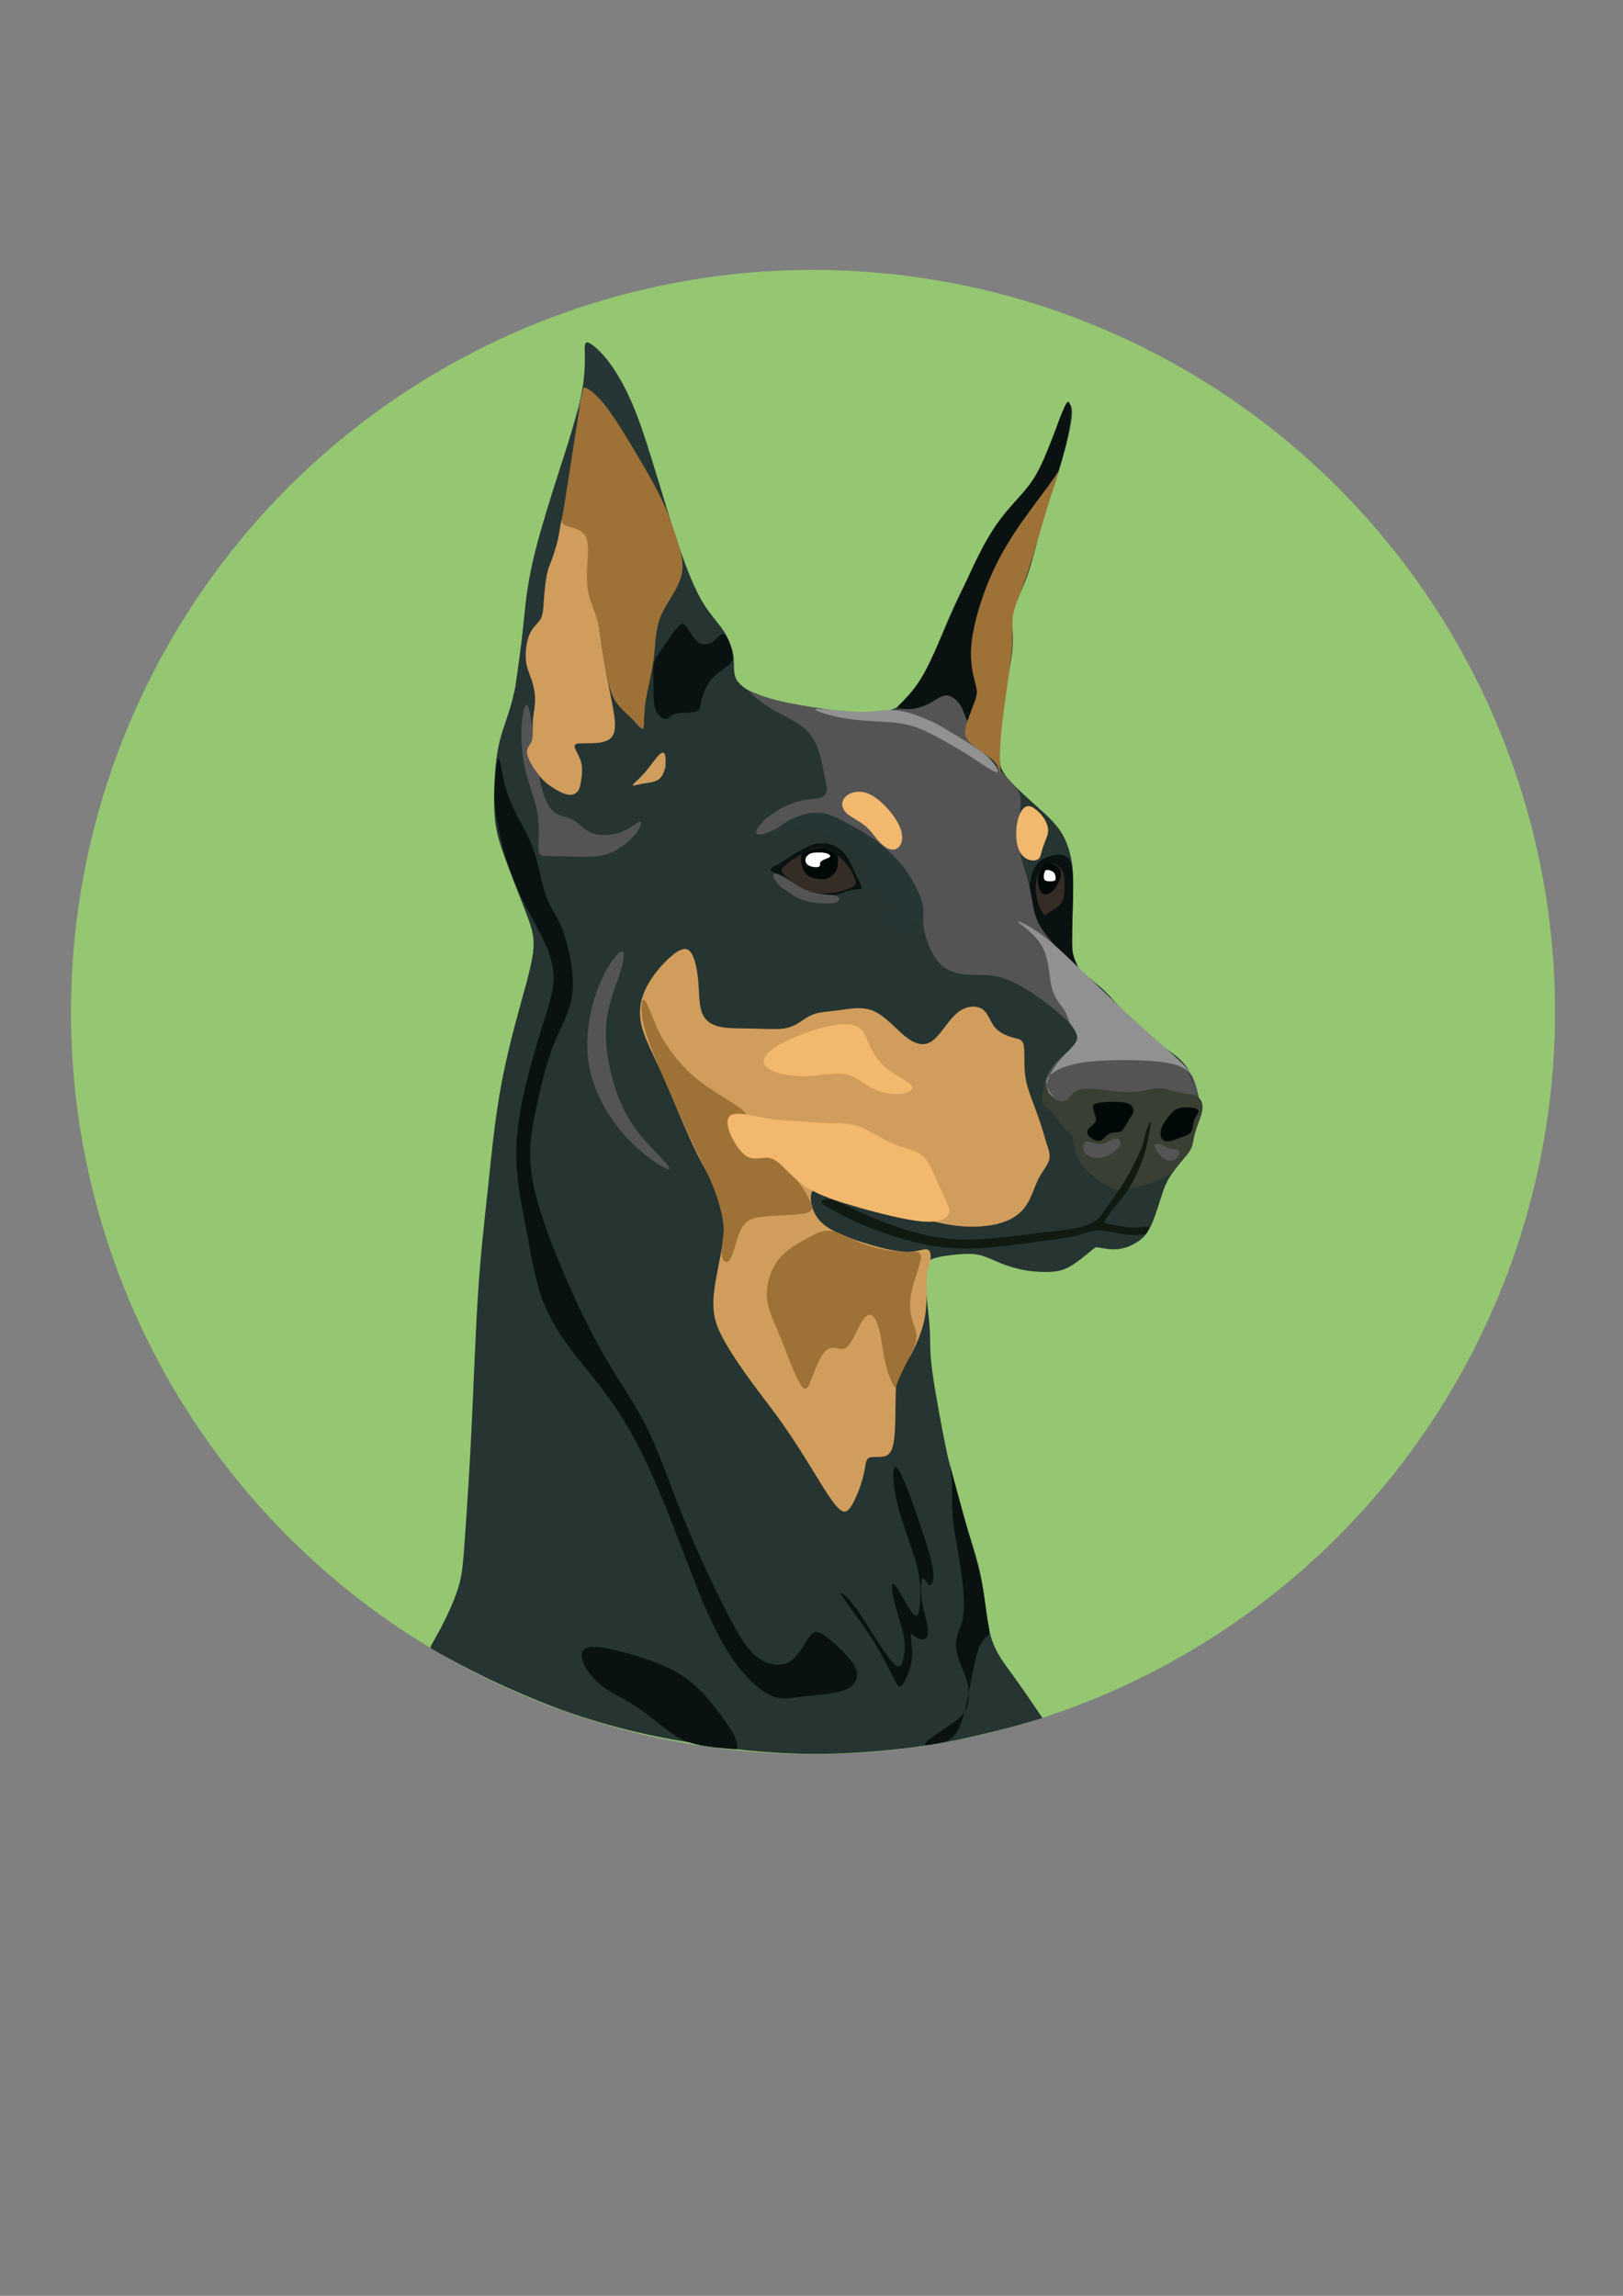 <?xml version="1.0" encoding="UTF-8"?>
<!DOCTYPE svg PUBLIC "-//W3C//DTD SVG 1.1//EN" "http://www.w3.org/Graphics/SVG/1.1/DTD/svg11.dtd">
<!-- Creator: CorelDRAW 2018 (64-Bit) -->
<svg xmlns="http://www.w3.org/2000/svg" xml:space="preserve" width="210mm" height="297mm" version="1.1" style="shape-rendering:geometricPrecision; text-rendering:geometricPrecision; image-rendering:optimizeQuality; fill-rule:evenodd; clip-rule:evenodd"
viewBox="0 0 21000 29700"
 xmlns:xlink="http://www.w3.org/1999/xlink">
 <rect x="0" y="0" width="21000" height="29700" fill="#808080" stroke="none"/>
 <defs>
  <style type="text/css">
   <![CDATA[
    .fil18 {fill:#FEFEFE}
    .fil0 {fill:#95C671}
    .fil7 {fill:#000908}
    .fil8 {fill:#000908}
    .fil2 {fill:#091211}
    .fil9 {fill:#101A11}
    .fil1 {fill:#263532}
    .fil3 {fill:#263634}
    .fil16 {fill:#362C26}
    .fil17 {fill:#362C26}
    .fil6 {fill:#393F32}
    .fil4 {fill:#545454}
    .fil5 {fill:#919191}
    .fil13 {fill:#9E7137}
    .fil12 {fill:#9E7137}
    .fil10 {fill:#D09D5C}
    .fil11 {fill:#D09D5C}
    .fil14 {fill:#F2B86D}
    .fil15 {fill:#F2B86D}
   ]]>
  </style>
 </defs>
 <g id="Слой_x0020_1">
  <g id="_2152687989056">
   <circle class="fil0" cx="10519.41" cy="13092.58" r="9600.95"/>
   <path class="fil1" d="M8800.54 7112.39c95.08,274.45 186.57,500.74 282.87,664.45 96.29,163.7 197.41,264.82 269.64,370.74 72.22,105.93 115.54,216.68 132.4,312.97 16.85,96.3 7.22,178.15 16.85,245.57 9.63,67.4 38.52,120.36 113.16,178.14 74.62,57.78 194.99,120.37 363.52,168.52 168.51,48.15 385.19,81.85 601.85,113.14 216.67,31.3 433.34,60.19 606.67,62.6 173.34,2.41 303.34,-21.67 416.49,-77.03 113.15,-55.38 209.45,-142.05 303.34,-305.75 93.89,-163.71 185.37,-404.45 284.08,-645.19 98.7,-240.74 204.63,-481.49 351.48,-753.53 146.85,-272.04 334.64,-575.37 503.15,-806.49 168.52,-231.12 317.78,-390 416.49,-560.93 98.71,-170.93 146.85,-353.89 195,-507.97 48.16,-154.07 96.3,-279.26 139.64,-325 43.33,-45.74 81.84,-12.04 72.21,125.18 -9.63,137.23 -67.4,377.97 -144.44,635.56 -77.04,257.6 -173.34,532.05 -243.16,772.8 -69.81,240.74 -113.14,447.77 -178.14,635.56 -65,187.78 -151.67,356.29 -187.79,474.26 -36.1,117.96 -21.66,185.37 -14.44,274.45 7.23,89.07 7.23,199.82 -16.85,361.12 -24.07,161.29 -72.22,373.15 -101.11,577.78 -28.89,204.62 -38.52,402.04 -45.74,534.45 -7.23,132.4 -12.04,199.81 7.22,267.22 19.26,67.4 62.59,134.82 149.25,226.3 86.68,91.48 216.68,207.04 334.64,312.97 117.96,105.92 223.9,202.23 298.53,317.78 74.63,115.56 117.96,250.37 139.63,390 21.66,139.64 21.66,284.07 16.85,467.04 -4.82,182.96 -14.45,404.45 -14.45,560.94 0,156.47 9.63,247.96 84.26,339.44 74.64,91.48 214.27,182.97 332.23,293.71 117.96,110.74 214.27,240.74 329.82,361.11 115.56,120.37 250.38,231.12 375.56,322.6 125.19,91.48 240.74,163.71 320.19,252.78 79.45,89.07 122.77,195.01 154.07,286.49 31.3,91.48 50.56,168.52 52.97,247.96 2.41,79.44 -12.04,161.3 -36.11,247.97 -24.08,86.66 -57.78,178.15 -89.08,257.59 -31.29,79.44 -60.19,146.86 -105.93,219.08 -45.74,72.22 -108.33,149.26 -151.67,216.66 -43.33,67.41 -67.4,125.2 -103.52,235.94 -36.1,110.74 -84.25,274.44 -134.81,385.18 -50.55,110.75 -103.51,168.53 -175.74,216.67 -72.22,48.15 -163.71,86.67 -257.6,96.3 -93.88,9.63 -190.19,-9.63 -238.34,-19.26 -48.14,-9.63 -48.14,-9.63 -105.92,38.52 -57.78,48.15 -173.33,144.45 -267.23,199.82 -93.89,55.37 -166.11,69.81 -260,74.62 -93.89,4.82 -209.44,0.01 -322.59,-19.25 -113.15,-19.26 -223.9,-52.96 -320.19,-91.49 -96.3,-38.52 -178.16,-81.85 -262.41,-103.51 -84.26,-21.67 -170.93,-21.67 -286.49,-12.04 -115.56,9.63 -260,28.89 -339.45,60.19 -79.45,31.3 -93.88,74.62 -93.88,170.92 0,96.3 14.43,245.56 29.48,388.8 15.05,143.24 30.71,280.45 35.52,395.4 4.82,114.95 -1.2,207.64 15.05,371.35 16.26,163.71 54.78,398.45 112.56,710.83 57.78,312.37 134.83,702.37 234.73,1056.26 99.91,353.9 222.69,671.68 288.89,975.01 66.21,303.34 75.84,592.24 133.61,802.88 57.78,210.66 163.72,343.07 283.65,507.85 119.94,164.78 253.9,361.94 320.87,460.51 66.98,98.58 66.98,98.58 66.98,98.58 0,0 0,0 -66.79,20.09 -66.78,20.08 -200.34,60.26 -369.6,105.1 -169.25,44.85 -374.2,94.36 -540.51,130.95 -166.31,36.61 -293.98,60.31 -427.74,82.08 -133.76,21.77 -273.61,41.63 -431.15,59.6 -157.53,17.96 -332.76,34.05 -499.99,45.25 -167.23,11.2 -326.47,17.52 -473.35,20.31 -146.89,2.79 -281.41,2.04 -471.65,-6.24 -190.25,-8.27 -436.21,-24.09 -737,-60.46 -300.79,-36.38 -656.41,-93.33 -964.04,-155.99 -307.64,-62.66 -567.3,-131.06 -795.02,-199.05 -227.72,-67.99 -423.51,-135.59 -644.97,-222.71 -221.48,-87.12 -468.62,-193.78 -691.26,-299.28 -222.65,-105.51 -420.78,-209.87 -552.41,-281.21 -131.63,-71.33 -196.75,-109.63 -229.31,-128.79 -32.56,-19.15 -32.56,-19.15 2.32,-80.5 34.88,-61.35 104.65,-184.04 173.23,-324.83 68.59,-140.8 136,-299.69 174.52,-442.93 38.51,-143.24 48.14,-270.84 69.81,-575.38 21.67,-304.53 55.37,-786.03 84.26,-1374.65 28.89,-588.61 52.97,-1284.36 87.88,-1818.81 34.91,-534.45 80.64,-907.61 126.39,-1339.75 45.74,-432.13 91.48,-923.25 182.96,-1399.92 91.48,-476.67 228.71,-938.9 309.36,-1239.83 80.65,-300.93 104.71,-440.56 98.7,-562.13 -6.02,-121.58 -42.13,-225.11 -117.96,-421.31 -75.84,-196.21 -191.4,-485.1 -267.23,-698.15 -75.84,-213.07 -111.95,-350.29 -122.78,-572.98 -10.84,-222.69 3.61,-530.84 39.72,-749.91 36.12,-219.08 93.89,-349.08 148.06,-521.22 54.17,-172.13 104.72,-386.39 139.63,-656.02 34.91,-269.63 54.17,-594.64 95.09,-884.73 40.93,-290.1 103.52,-545.29 187.79,-837.8 84.26,-292.5 190.18,-622.32 293.7,-937.69 103.52,-315.38 204.63,-616.3 245.56,-855.84 40.92,-239.55 21.67,-417.69 20.47,-515.19 -1.21,-97.51 15.64,-114.36 72.22,-80.66 56.57,33.7 152.87,117.97 257.59,261.21 104.72,143.24 217.88,345.46 321.4,603.07 103.52,257.59 197.4,570.55 293.7,888.34 96.29,317.78 194.99,640.39 290.08,914.84z"/>
   <path class="fil2" d="M8140.69 21394.3c228.7,65 498.34,156.49 705.38,296.12 207.04,139.63 351.47,327.41 455,464.63 103.52,137.22 166.11,223.9 199.16,294.68 33.04,70.78 36.55,125.68 38.57,153.16 2.01,27.48 2.55,27.54 -46.38,24.14 -48.94,-3.4 -147.37,-10.26 -264.77,-24.23 -117.42,-13.96 -253.82,-35.04 -375.15,-87.98 -121.33,-52.93 -227.59,-137.74 -338.5,-225.89 -110.9,-88.14 -226.46,-179.62 -354.06,-256.67 -127.59,-77.03 -267.22,-139.62 -380.37,-228.7 -113.15,-89.07 -199.82,-204.63 -235.93,-300.92 -36.11,-96.3 -21.67,-173.34 79.45,-192.6 101.11,-19.25 288.89,19.26 517.6,84.26z"/>
   <path class="fil2" d="M12656.07 21347.37c-49.59,145.62 -92.92,415.25 -131.44,605.44 -38.52,190.19 -72.22,300.93 -109.08,383.19 -36.85,82.25 -76.86,136.02 -132.61,169.23 -55.75,33.22 -127.23,45.85 -198.84,57.57 -71.62,11.73 -143.36,22.54 -109.28,-17.89 34.08,-40.43 173.98,-132.1 284.85,-206.83 110.88,-74.71 192.74,-132.49 236.07,-221.57 43.33,-89.07 48.15,-209.44 28.89,-310.56 -19.26,-101.11 -62.59,-182.96 -98.71,-279.26 -36.11,-96.3 -64.99,-207.04 -55.36,-298.52 9.63,-91.48 57.77,-163.71 81.85,-267.22 24.07,-103.52 24.07,-238.34 12.04,-387.6 -12.04,-149.26 -36.12,-312.97 -65.01,-479.08 -28.89,-166.12 -62.59,-334.63 -74.45,-492.95 -11.85,-158.32 -1.86,-306.43 -8.11,-429.08 -6.25,-122.65 -28.74,-219.84 -39.99,-268.43 -11.24,-48.6 -11.24,-48.6 27.96,96.82 39.2,145.43 117.61,436.28 187.29,686.35 69.68,250.09 130.65,459.4 169,608.73 38.36,149.33 54.1,238.67 68.35,330.57 14.26,91.89 27.03,186.34 37.66,259.3 10.64,72.97 19.15,124.44 27.16,166.36 8.02,41.92 15.53,74.28 -8.63,101.25 -24.17,26.98 -80.02,48.57 -129.61,194.18z"/>
   <path class="fil2" d="M12011.84 20055.75c-64.99,-223.89 -190.18,-589.82 -279.26,-813.71 -89.07,-223.89 -142.03,-305.75 -163.7,-247.97 -21.67,57.78 -12.04,255.19 50.55,495.93 62.6,240.75 178.16,524.82 235.93,736.68 57.78,211.85 57.78,351.49 50.56,479.08 -7.22,127.59 -21.67,243.15 -89.08,173.33 -67.41,-69.81 -187.78,-325 -240.74,-380.37 -52.96,-55.37 -38.52,89.08 -2.41,235.93 36.11,146.86 93.89,296.11 117.96,423.7 24.08,127.6 14.46,233.53 -4.8,310.56 -19.27,77.05 -48.16,125.19 -122.79,52.96 -74.63,-72.22 -195,-264.81 -298.52,-428.51 -103.51,-163.71 -190.19,-298.53 -267.22,-387.61 -77.04,-89.07 -144.45,-132.4 -101.11,-57.77 43.33,74.63 197.4,267.22 327.4,462.22 130.01,195.01 235.94,392.42 300.94,522.42 65,130 89.07,192.59 120.37,187.78 31.3,-4.82 69.81,-77.04 101.11,-158.9 31.3,-81.85 55.37,-173.33 55.37,-274.44 0,-101.11 -24.07,-211.85 -14.44,-238.34 9.63,-26.47 52.95,31.3 103.51,52.97 50.56,21.67 108.34,7.22 115.56,-72.23 7.22,-79.44 -36.11,-223.89 -60.18,-329.81 -24.08,-105.93 -28.89,-173.34 -28.89,-243.16 0,-69.81 4.81,-142.03 24.07,-142.03 19.26,0 52.96,72.22 79.44,89.07 26.49,16.85 45.75,-21.66 52.97,-81.85 7.22,-60.18 2.41,-142.04 -62.6,-365.93z"/>
   <path class="fil2" d="M6879.17 10929.16c84.25,211.85 117.96,442.97 168.52,606.68 50.55,163.7 117.96,260 170.93,358.7 52.96,98.7 91.47,199.82 132.4,373.16 40.93,173.33 84.26,418.89 48.15,633.15 -36.11,214.26 -151.67,397.22 -243.15,633.16 -91.49,235.92 -158.89,524.81 -211.86,772.77 -52.96,247.98 -91.48,455.01 -81.85,695.75 9.63,240.75 67.41,515.2 221.48,938.91 154.08,423.71 404.45,996.67 640.38,1430.02 235.93,433.34 457.42,727.04 628.35,1061.67 170.92,334.63 291.3,710.19 467.04,1145.93 175.74,435.75 406.85,931.69 577.78,1266.31 170.92,334.64 281.67,507.97 416.49,604.27 134.82,96.3 293.7,115.56 409.26,43.33 115.56,-72.22 187.78,-235.91 247.97,-317.77 60.19,-81.85 108.33,-81.85 209.45,-9.63 101.11,72.22 255.18,216.66 334.63,322.59 79.44,105.93 84.26,173.34 62.59,235.93 -21.67,62.59 -69.81,120.37 -202.22,156.48 -132.41,36.11 -349.09,50.56 -493.52,67.41 -144.45,16.86 -216.68,36.12 -310.57,16.86 -93.88,-19.27 -209.45,-77.04 -346.67,-209.45 -137.23,-132.41 -296.11,-339.45 -450.19,-640.38 -154.07,-300.93 -303.34,-695.74 -445.38,-1066.5 -142.03,-370.74 -276.85,-717.41 -421.3,-1032.78 -144.44,-315.38 -298.51,-599.45 -471.85,-849.82 -173.34,-250.37 -365.93,-467.05 -532.04,-686.12 -166.12,-219.08 -305.75,-440.56 -397.23,-698.16 -91.49,-257.59 -134.82,-551.3 -199.81,-890.76 -65.01,-339.44 -151.68,-724.63 -117.97,-1179.64 33.7,-455 187.78,-979.82 296.11,-1331.3 108.33,-351.49 170.93,-529.64 178.15,-698.16 7.22,-168.52 -40.92,-327.4 -120.53,-499.33 -79.61,-171.92 -190.66,-356.86 -283.3,-546.61 -92.64,-189.75 -166.88,-384.31 -224.45,-577.08 -57.58,-192.78 -98.5,-383.76 -118.59,-541.91 -20.1,-158.15 -19.35,-283.46 -8.97,-427.65 10.38,-144.19 30.4,-307.28 51.65,-269.93 21.25,37.33 43.73,275.1 122.39,490.27 78.64,215.18 213.46,407.78 297.73,619.63z"/>
   <path class="fil3" d="M7071.75 7387.86c31.29,-74.64 89.07,-146.86 120.37,-243.15 31.29,-96.3 36.1,-216.67 55.37,-337.05 19.26,-120.37 52.96,-240.74 86.8,-463.27 33.83,-222.53 67.78,-547.21 102.94,-781.51 35.15,-234.3 71.5,-378.2 89.68,-450.14 18.17,-71.96 18.17,-71.96 86.54,-47.11 68.37,24.85 205.09,74.54 326.42,246.25 121.33,171.7 227.25,465.41 339.48,697.72 112.22,232.31 230.75,403.23 290.01,488.69 59.26,85.45 59.26,85.45 30.13,-10.01 -29.14,-95.47 -87.41,-286.4 -150.07,-483.44 -62.67,-197.04 -129.75,-400.18 -193.03,-569.01 -63.28,-168.84 -122.77,-303.35 -182.31,-419.24 -59.54,-115.9 -119.13,-213.18 -177.38,-294.19 -58.26,-81.01 -115.18,-145.76 -158.11,-189.29 -42.93,-43.54 -71.88,-65.86 -97.17,-76.41 -25.29,-10.55 -46.92,-9.33 -58.96,4.11 -12.04,13.44 -14.47,39.11 -14.9,95 -0.42,55.87 1.17,141.96 -4.76,240.93 -5.92,98.95 -19.35,210.78 -53.51,362.78 -34.17,151.99 -89.06,344.14 -148.52,538.64 -59.47,194.51 -123.5,391.36 -183.42,581.11 -59.92,189.75 -115.72,372.39 -174.92,603.35 -59.21,230.95 -121.8,510.23 -164.63,758.68 -42.83,248.45 -65.89,466.1 -90.98,668.74 -25.09,202.63 -52.2,390.26 -65.76,484.08 -13.55,93.81 -13.55,93.81 22.93,-7.34 36.48,-101.15 109.43,-303.46 126.34,-432.4 16.91,-128.94 -22.22,-184.51 1.86,-208.58 24.06,-24.08 111.35,-16.65 154.99,-41.83 43.64,-25.18 43.64,-82.96 43.64,-169.62 0,-86.68 0,-202.23 2.41,-298.53 2.4,-96.29 7.22,-173.33 38.52,-247.96z"/>
   <path class="fil2" d="M9194.35 8800.82c-73.88,91.69 -107.58,212.06 -124.43,286.69 -16.85,74.63 -16.85,103.51 -62.59,117.96 -45.74,14.44 -137.23,14.44 -199.82,19.26 -62.6,4.81 -96.3,14.45 -122.78,33.71 -26.48,19.26 -45.74,48.14 -84.26,40.92 -38.52,-7.23 -96.3,-50.55 -122.78,-132.4 -26.48,-81.86 -21.67,-202.23 -21.67,-298.53 0,-96.29 -4.81,-168.52 -2.4,-221.48 2.41,-52.97 12.03,-86.67 36.1,-132.41 24.08,-45.74 62.59,-103.52 115.56,-180.56 52.97,-77.03 120.37,-173.34 166.11,-223.89 45.75,-50.56 69.82,-55.37 108.34,-4.81 38.52,50.55 91.48,156.48 154.07,202.23 62.59,45.73 134.82,31.29 189.63,-5.39 54.81,-36.69 92.22,-95.62 124.68,-100.14 32.45,-4.52 59.97,45.36 82.04,97.53 22.06,52.15 38.68,106.6 48.8,154.25 10.12,47.66 13.74,88.53 -41.47,140.46 -55.21,51.93 -169.26,114.92 -243.13,206.6z"/>
   <path class="fil2" d="M12644.95 8916.6c-9.63,-163.71 -38.51,-370.75 4.81,-606.68 43.34,-235.92 158.9,-500.74 322.51,-802.47 163.62,-301.72 375.3,-640.37 503.69,-879.94 128.39,-239.59 173.49,-380.13 212.17,-506.38 38.67,-126.25 70.91,-238.21 100.05,-360.72 29.15,-122.51 55.17,-255.55 62.33,-366.84 7.16,-111.29 -4.57,-200.82 -30.28,-195.55 -25.69,5.27 -65.38,105.34 -127.33,268.07 -61.95,162.73 -146.16,388.12 -222.08,548.2 -75.92,160.07 -143.53,254.83 -247.7,373.78 -104.16,118.93 -244.87,262.05 -377.86,468.44 -132.99,206.38 -258.27,476.03 -375.13,733.16 -116.86,257.12 -225.31,501.71 -317.7,708.98 -92.4,207.25 -168.76,377.17 -257.48,513.09 -88.73,135.91 -189.85,237.83 -240.41,288.79 -50.55,50.96 -50.55,50.96 -50.55,50.96 0,0 0,0 63.55,13.81 63.56,13.82 190.66,41.45 289.3,15.1 98.64,-26.34 168.79,-106.66 225.53,-141.95 56.75,-35.31 100.08,-25.59 135.61,-7.83 35.52,17.75 63.23,43.55 85.93,69.22 22.71,25.66 40.39,51.21 63.68,128.99 23.29,77.77 52.17,207.78 81.06,231.85 28.89,24.08 57.78,-57.78 77.04,-158.89 19.26,-101.11 28.89,-221.49 19.26,-385.19z"/>
   <path class="fil2" d="M13727.74 11058.64c-74.07,-9.05 -189.63,15.01 -266.67,78.82 -77.03,63.79 -115.55,167.31 -132.4,272.04 -16.85,104.72 -12.04,210.64 14.44,317.77 26.48,107.13 74.63,215.47 138.42,318.99 63.81,103.52 143.25,202.23 224.54,280.3 81.29,78.06 164.44,135.49 206,164.21 41.57,28.71 41.57,28.71 29.36,1.88 -12.2,-26.85 -36.6,-80.52 -50.57,-128.52 -13.97,-48 -17.49,-90.32 -18.07,-176.34 -0.58,-86.02 1.78,-215.76 4.5,-338.5 2.73,-122.76 5.84,-238.54 6.24,-336.08 0.4,-97.54 -1.9,-176.83 -5.11,-233.99 -3.21,-57.15 -7.32,-92.16 -25.68,-130.74 -18.35,-38.6 -50.93,-80.79 -125,-89.84z"/>
   <path class="fil3" d="M11384.66 10889.51c119.17,90.27 280.47,246.75 391.21,417.68 110.74,170.93 170.93,356.3 190.18,470.66 19.26,114.35 -2.4,157.69 -43.33,164.91 -40.93,7.22 -101.11,-21.67 -154.07,-65.01 -52.97,-43.33 -98.71,-101.11 -133.62,-139.63 -34.91,-38.52 -58.97,-57.77 -75.83,-49.34 -16.85,8.42 -26.48,44.53 -19.26,74.62 7.22,30.1 31.29,54.17 63.79,92.69 32.51,38.52 73.43,91.48 105.93,132.41 32.5,40.92 56.58,69.81 50.56,86.67 -6.02,16.85 -42.12,21.67 -87.87,-7.23 -45.74,-28.89 -101.11,-91.48 -154.08,-145.65 -52.96,-54.17 -103.51,-99.9 -125.18,-130 -21.67,-30.09 -14.45,-44.54 14.44,-39.72 28.89,4.81 79.45,28.89 104.72,40.93 25.28,12.03 25.28,12.03 24.08,-2.41 -1.2,-14.45 -3.61,-43.34 -2.41,-65.01 1.21,-21.66 6.02,-36.1 8.43,-43.32 2.41,-7.23 2.41,-7.23 -15.65,-25.28 -18.06,-18.06 -54.16,-54.17 -95.09,-105.93 -40.93,-51.76 -86.67,-119.17 -127.59,-188.98 -40.93,-69.82 -77.05,-142.04 -115.57,-207.04 -38.52,-65.01 -79.44,-122.78 -136.01,-173.34 -56.58,-50.56 -128.81,-93.89 -195.01,-128.8 -66.2,-34.91 -126.39,-61.39 -201.01,-83.06 -74.64,-21.67 -163.72,-38.51 -229.92,-49.35 -66.21,-10.83 -109.54,-15.64 -169.72,-6.01 -60.19,9.63 -137.23,33.69 -179.35,36.1 -42.14,2.41 -49.36,-16.84 -22.88,-45.73 26.49,-28.9 86.67,-67.41 179.36,-109.54 92.68,-42.13 217.87,-87.87 318.98,-99.91 101.11,-12.04 178.15,9.62 267.23,57.78 89.07,48.14 190.19,122.77 279.26,172.13 89.07,49.35 166.11,73.42 285.28,163.71z"/>
   <path class="fil2" d="M10386.47 10985.79c56.27,-30.09 102.61,-52.96 148.95,-65 46.35,-12.04 92.7,-13.24 132.42,-10.53 39.72,2.71 72.83,9.33 118.57,28.59 45.74,19.26 104.12,51.15 154.37,118.26 50.26,67.1 92.38,169.43 126.09,243.45 33.7,74.03 58.98,119.77 73.43,149.27 14.45,29.49 18.06,42.73 -11.43,49.95 -29.5,7.22 -92.09,8.43 -141.44,19.87 -49.36,11.43 -85.46,33.09 -130,45.13 -44.54,12.03 -97.5,14.44 -151.07,12.64 -53.57,-1.81 -107.73,-7.83 -160.09,-18.66 -52.37,-10.84 -102.92,-26.48 -155.28,-55.97 -52.37,-29.49 -106.54,-72.82 -159.5,-108.33 -52.96,-35.52 -104.72,-63.2 -152.87,-84.26 -48.15,-21.08 -92.68,-35.51 -104.11,-51.16 -11.44,-15.65 10.22,-32.5 36.7,-47.55 26.48,-15.05 57.78,-28.29 89.69,-48.15 31.89,-19.87 64.39,-46.34 113.74,-78.24 49.35,-31.9 115.56,-69.21 171.83,-99.31z"/>
   <path class="fil4" d="M8008.79 12628.91c-55.38,166.11 -142.05,368.34 -163.71,609.08 -21.67,240.74 21.66,520 91.48,760.75 69.81,240.74 166.12,442.97 298.53,621.11 132.4,178.15 300.92,332.23 377.96,421.3 77.04,89.08 62.6,113.15 -52.96,45.74 -115.56,-67.41 -332.23,-226.29 -517.6,-445.37 -185.38,-219.07 -339.45,-498.34 -404.44,-777.6 -65.01,-279.26 -40.94,-558.52 12.03,-792.04 52.95,-233.53 134.81,-421.3 216.67,-558.52 81.85,-137.23 163.7,-223.9 192.59,-202.23 28.89,21.67 4.82,151.67 -50.55,317.78z"/>
   <path class="fil4" d="M10005.85 9185.11c155.11,89.06 347.71,161.28 463.27,296.1 115.55,134.82 154.07,332.22 180.55,459.82 26.48,127.6 40.93,185.37 45.74,240.75 4.82,55.36 0,108.33 -64.99,132.41 -65.01,24.06 -190.19,19.26 -327.42,60.18 -137.22,40.93 -286.48,127.6 -387.59,214.26 -101.11,86.67 -154.08,173.34 -125.19,198.67 28.89,25.32 139.62,-10.69 211.51,-44.88 71.9,-34.2 104.93,-66.57 148.29,-95.46 43.36,-28.9 97.04,-54.31 151.39,-76.13 54.35,-21.82 109.35,-40.05 174.44,-50.89 65.08,-10.83 140.23,-14.25 232.26,13.12 92.02,27.38 200.94,85.56 316.51,150.11 115.57,64.54 237.8,135.44 352.63,224.38 114.84,88.93 222.26,195.9 307.04,303.25 84.78,107.33 146.92,215.03 190.1,309.61 43.19,94.57 67.43,176 72.32,244.2 4.9,68.21 -9.54,123.18 1.77,213.87 11.31,90.69 48.4,217.1 100.63,323.64 52.24,106.53 119.65,193.2 218.36,243.76 98.7,50.55 228.7,64.99 349.07,67.4 120.37,2.41 231.12,-7.22 377.97,43.34 146.86,50.55 329.82,161.29 505.56,291.3 175.75,130 344.26,279.26 414.08,377.96 69.82,98.7 40.92,146.86 -24.08,209.45 -65,62.59 -166.11,139.63 -243.15,231.11 -77.03,91.48 -129.99,197.41 -134.81,291.3 -4.81,93.89 38.52,175.74 180.55,192.6 142.04,16.85 382.79,-31.29 640.38,-62.59 257.6,-31.3 532.04,-45.75 732.42,-26.88 200.39,18.88 326.7,71.07 387.01,76.18 60.31,5.11 54.6,-36.86 35.34,-103.38 -19.25,-66.53 -52.06,-157.61 -109.4,-247.99 -57.33,-90.38 -139.18,-180.06 -260.53,-288.63 -121.35,-108.57 -282.21,-236.05 -427.46,-369.85 -145.25,-133.79 -274.9,-273.9 -419.76,-410.67 -144.86,-136.76 -304.93,-270.18 -438.99,-398 -134.05,-127.83 -242.1,-250.05 -314.37,-348.48 -72.26,-98.44 -108.74,-173.08 -134.22,-279.21 -25.48,-106.13 -39.94,-243.74 -82.41,-398.8 -42.46,-155.05 -112.92,-327.57 -124.57,-514.03 -11.65,-186.47 35.51,-386.91 31.66,-513.68 -3.85,-126.78 -58.71,-179.9 -140.08,-262.65 -81.35,-82.75 -189.2,-195.12 -288.16,-326.95 -98.96,-131.83 -189.01,-283.11 -242.2,-396.45 -53.19,-113.34 -69.5,-188.74 -112.03,-254.98 -42.52,-66.24 -111.24,-123.34 -174.73,-127.05 -63.48,-3.72 -121.72,45.92 -194.22,86.74 -72.51,40.82 -159.3,72.81 -226.47,85.06 -67.18,12.25 -114.76,4.74 -169.2,6.24 -54.43,1.5 -115.73,11.99 -195.74,22.53 -80.01,10.53 -178.72,21.12 -278.77,22.68 -100.06,1.55 -201.46,-5.91 -375.96,-28.63 -174.5,-22.73 -422.11,-60.73 -604.4,-97.62 -182.31,-36.88 -299.3,-72.67 -386.8,-107.31 -87.51,-34.65 -145.53,-68.16 -115.72,-31.97 29.81,36.18 147.46,142.09 302.57,231.14z"/>
   <path class="fil4" d="M10196.38 11536.64c41.53,28.28 98.1,72.82 182.96,102.91 84.86,30.1 198.01,45.74 283.48,48.76 85.46,3 143.24,-6.63 172.13,-22.87 28.89,-16.26 28.89,-39.12 15.32,-55.05 -13.58,-15.93 -40.73,-24.91 -76.77,-29.87 -36.04,-4.95 -80.99,-5.87 -133.65,-12.45 -52.67,-6.59 -113.07,-18.84 -169.28,-39.45 -56.22,-20.62 -108.25,-49.59 -159.83,-80.93 -51.57,-31.35 -102.69,-65.05 -150.28,-92.11 -47.59,-27.06 -91.65,-47.46 -120.68,-50.78 -29.04,-3.33 -43.05,10.44 -30.19,43.2 12.85,32.76 52.57,84.52 85.68,116.42 33.1,31.9 59.58,43.93 101.11,72.22z"/>
   <path class="fil4" d="M8218.05 10795.8c-69.82,86.66 -185.37,178.15 -298.52,228.71 -113.15,50.55 -223.9,60.18 -365.94,60.18 -142.04,0 -315.37,-9.63 -423.58,-9.35 -108.22,0.28 -151.31,10.48 -160.94,-78.6 -9.63,-89.08 14.2,-277.42 -12.4,-458.26 -26.6,-180.84 -103.64,-354.17 -151.79,-546.76 -48.15,-192.59 -67.4,-404.45 -55.36,-597.04 12.04,-192.6 55.36,-365.93 96.29,-221.48 40.93,144.43 79.44,606.67 134.82,893.15 55.36,286.48 127.59,397.23 204.63,450.19 77.03,52.96 158.89,48.15 233.52,91.48 74.63,43.33 142.03,134.82 252.78,173.34 110.74,38.52 264.81,24.07 382.78,-24.07 117.96,-48.15 199.82,-130.01 228.71,-130.01 28.88,0 4.81,81.86 -65,168.52z"/>
   <path class="fil5" d="M12312.57 9478.11c110.25,66.56 275.36,163.58 385.42,246.15 110.06,82.56 165.07,150.69 193.25,200.89 28.19,50.19 29.55,82.45 -37.18,50.44 -66.72,-32.01 -201.54,-128.3 -348.39,-220.99 -146.86,-92.69 -305.74,-181.76 -439.35,-250.37 -133.61,-68.62 -241.96,-116.77 -392.42,-142.04 -150.47,-25.28 -343.06,-27.69 -507.97,-40.93 -164.91,-13.24 -302.13,-37.32 -424.04,-69.35 -121.91,-32.04 -228.49,-72.02 -183.31,-80.01 45.19,-7.98 242.15,16.04 395.33,28.09 153.18,12.04 262.57,12.1 363.62,2.02 101.05,-10.08 193.75,-30.3 321.37,-9.1 127.63,21.19 290.15,83.8 399.11,133.16 108.95,49.36 164.32,85.47 274.56,152.04z"/>
   <path class="fil5" d="M13766.09 13058.8c-42.32,-62.28 -121.81,-139.01 -158.17,-285.66 -36.35,-146.66 -29.55,-363.23 -125.83,-533.1 -96.27,-169.88 -295.61,-293.06 -312.88,-317.57 -17.27,-24.52 147.53,49.64 324.85,181.95 177.31,132.31 367.14,322.77 604.09,550.6 236.95,227.83 521.01,493 731.07,681.68 210.07,188.67 346.14,300.82 443.83,395.87 97.69,95.04 157,172.97 188.6,248.38 31.6,75.4 35.49,148.29 26.46,121.81 -9.02,-26.48 -30.97,-152.32 -109.36,-233.91 -78.38,-81.58 -213.19,-118.89 -417.83,-138.16 -204.64,-19.26 -479.08,-20.46 -683.72,-10.23 -204.64,10.22 -339.45,31.88 -447.88,64.05 -108.41,32.17 -190.42,74.84 -238.9,122.12 -48.47,47.3 -63.39,99.2 -40.76,157.25 22.63,58.06 82.82,122.25 90.43,145.04 7.62,22.79 -37.34,4.16 -67.44,-27.94 -30.08,-32.1 -45.31,-77.67 -30.46,-149 14.86,-71.34 59.8,-168.45 122.79,-255.51 62.99,-87.07 144.04,-164.1 195.21,-219.1 51.16,-55.01 72.45,-87.97 76.46,-122.88 4.01,-34.91 -9.25,-71.76 -31.79,-108.37 -22.55,-36.62 -54.37,-73 -72.85,-115.1 -18.48,-42.11 -23.61,-89.94 -65.92,-152.22z"/>
   <path class="fil6" d="M13635.93 14413.03c46.95,49.35 71.02,109.53 109.55,155.28 38.52,45.74 91.48,77.03 116.76,110.74 25.27,33.71 22.87,69.81 32.5,129.99 9.63,60.19 31.29,144.46 86.65,228.71 55.38,84.26 144.46,168.53 216.68,222.69 72.23,54.17 127.59,78.25 167.32,98.71 39.72,20.46 63.79,37.31 127.58,34.9 63.8,-2.41 167.33,-24.07 281.07,-55.38 113.74,-31.32 237.69,-72.28 322.02,-124.41 84.34,-52.12 129.06,-115.42 180.22,-176.8 51.17,-61.37 108.81,-120.81 137.35,-183.07 28.54,-62.26 28,-127.31 54.49,-216.39 26.48,-89.07 79.98,-202.16 90.03,-286.13 10.05,-83.96 -23.37,-138.8 -65.5,-166.49 -42.12,-27.69 -92.98,-28.21 -160.54,-39.32 -67.55,-11.09 -151.81,-32.76 -216.81,-48.41 -65,-15.65 -110.74,-25.27 -186.26,-13.98 -75.52,11.3 -180.81,43.53 -323.7,43.81 -142.87,0.29 -323.32,-31.36 -450.03,-40.25 -126.7,-8.89 -199.65,4.98 -246.89,36.22 -47.22,31.25 -68.72,79.89 -100.4,103.93 -31.67,24.05 -73.51,23.5 -103.19,16.32 -29.69,-7.17 -47.21,-20.98 -72.9,-44.24 -25.69,-23.26 -59.55,-55.98 -76.66,-99.79 -17.1,-43.8 -17.45,-98.7 -21.86,-107.53 -4.4,-8.84 -12.85,28.38 -27.53,85.14 -14.68,56.76 -35.61,133.06 -11.16,190.47 24.45,57.41 94.27,95.92 141.21,145.28z"/>
   <path class="fil7" d="M14628.4 14452.14c-23.47,36.71 -59.59,101.72 -83.66,139.63 -24.08,37.92 -36.11,48.75 -64.4,52.96 -28.29,4.22 -72.82,1.81 -108.93,14.44 -36.12,12.65 -63.8,40.33 -84.88,61.39 -21.06,21.07 -35.49,35.52 -57.16,39.13 -21.67,3.61 -50.56,-3.61 -79.45,-18.67 -28.89,-15.04 -57.78,-37.9 -72.22,-61.98 -14.45,-24.07 -14.45,-49.35 6.61,-75.24 21.07,-25.88 63.2,-52.35 82.46,-79.44 19.26,-27.08 15.65,-54.76 5.41,-89.07 -10.23,-34.31 -27.08,-75.23 -30.09,-105.32 -3.01,-30.1 7.83,-49.36 66.21,-61.4 58.38,-12.03 164.31,-16.85 246.76,-13.84 82.45,3.01 141.44,13.84 173.93,39.12 32.51,25.28 38.52,65 36.12,89.08 -2.41,24.07 -13.24,32.5 -36.71,69.21z"/>
   <path class="fil8" d="M15156.83 14401.58c-43.94,46.34 -99.3,120.98 -123.99,182.36 -24.67,61.4 -18.65,109.54 -4.2,138.43 14.44,28.89 37.3,38.52 60.77,42.13 23.48,3.61 47.56,1.21 80.06,-9.03 32.5,-10.23 73.42,-28.28 120.1,-45.16 46.68,-16.88 99.1,-32.59 123.77,-69.9 24.68,-37.32 21.61,-96.24 33.05,-138.35 11.44,-42.1 37.39,-67.37 51.76,-93.28 14.36,-25.91 17.14,-52.46 -23.52,-67.5 -40.66,-15.05 -124.76,-18.6 -183.07,-11.35 -58.3,7.26 -90.79,25.31 -134.73,71.65z"/>
   <path class="fil4" d="M14479.74 14839.14c-21.67,27.68 -63.79,66.2 -115.56,95.09 -51.76,28.89 -113.14,48.14 -175.14,45.73 -62,-2.4 -124.58,-26.47 -154.08,-69.81 -29.49,-43.33 -25.88,-105.92 -2.41,-129.4 23.48,-23.47 66.81,-7.82 109.54,4.22 42.74,12.03 84.86,20.46 126.39,10.83 41.53,-9.63 82.45,-37.32 116.76,-53.57 34.31,-16.25 62,-21.06 80.65,-13.24 18.66,7.83 28.29,28.29 32.5,46.94 4.22,18.67 3.02,35.52 -18.65,63.21z"/>
   <path class="fil4" d="M14949.18 14854.18c15.65,29.49 46.95,77.64 80.05,110.14 33.11,32.5 68.01,49.35 99.31,52.96 31.3,3.61 58.98,-6.02 82.45,-25.88 23.48,-19.86 42.74,-49.95 49.35,-72.82 6.63,-22.87 0.61,-38.52 -21.66,-45.15 -22.27,-6.61 -60.78,-4.21 -103.52,-17.45 -42.73,-13.24 -89.67,-42.12 -123.98,-53.56 -34.31,-11.43 -55.98,-5.42 -66.81,3.01 -10.83,8.43 -10.83,19.26 4.81,48.75z"/>
   <path class="fil9" d="M14805.5 14938.95c-38.96,121.49 -104.85,277.8 -184.3,409.01 -79.45,131.2 -172.44,237.3 -233.39,312.01 -60.94,74.71 -89.84,118.04 -93.45,140.91 -3.61,22.88 18.06,25.28 61.39,33.71 43.34,8.43 108.34,22.87 178.15,32.5 69.82,9.63 144.45,14.45 205.83,10.22 61.38,-4.22 109.5,-17.49 121.63,-3.84 12.13,13.66 -11.74,54.24 -23.67,74.52 -11.93,20.3 -11.93,20.3 -44.52,23.49 -32.6,3.2 -97.78,9.59 -171.3,4.36 -73.51,-5.23 -155.37,-22.08 -222.78,-34.12 -67.41,-12.04 -120.37,-19.25 -160.09,-22.86 -39.73,-3.62 -66.21,-3.62 -114.36,9.63 -48.15,13.24 -117.97,39.71 -223.89,62.59 -105.93,22.87 -247.97,42.13 -382.78,60.18 -134.82,18.06 -262.41,34.91 -388.8,51.76 -126.39,16.85 -251.58,33.71 -428.73,43.34 -177.15,9.63 -406.25,12.03 -675.89,-37.33 -269.64,-49.35 -579.79,-150.46 -804.69,-240.73 -224.89,-90.28 -364.51,-169.73 -454.79,-219.08 -90.29,-49.35 -131.21,-68.61 -133.62,-95.1 -2.41,-26.48 33.7,-60.18 146.85,-26.48 113.15,33.71 303.34,134.82 509.17,222.69 205.84,87.87 427.32,162.51 634.36,213.06 207.04,50.56 399.64,77.03 637.98,72.22 238.33,-4.82 522.41,-40.92 765.56,-69.81 243.16,-28.9 445.38,-50.56 586.21,-78.24 140.84,-27.69 220.29,-61.4 275.65,-104.73 55.38,-43.33 86.67,-96.3 142.04,-175.74 55.37,-79.44 134.82,-185.38 205.84,-299.73 71.02,-114.35 133.61,-237.13 175.74,-323.8 42.13,-86.67 63.79,-137.22 79.44,-192.59 15.65,-55.38 25.28,-115.56 44.54,-173.34 19.26,-57.78 48.15,-113.15 55.38,-108.33 7.22,4.81 -7.23,69.81 -20.47,145.64 -13.24,75.84 -25.28,162.51 -64.24,284.01z"/>
   <path class="fil10" d="M9291.09 13277.29c117.96,31.29 286.48,26.47 438.15,28.88 151.67,2.41 286.48,12.04 385.18,2.41 98.71,-9.63 161.3,-38.51 222.79,-77.72 61.47,-39.21 121.83,-88.75 206.1,-115.22 84.26,-26.49 192.42,-29.93 325.94,-48.49 133.52,-18.57 292.41,-52.27 441.67,15.14 149.26,67.4 288.89,235.92 406.86,329.81 117.96,93.89 214.26,113.15 293.7,81.85 79.45,-31.29 142.04,-113.14 209.45,-202.22 67.41,-89.08 139.63,-185.37 231.11,-233.52 91.49,-48.15 202.23,-48.15 269.63,4.82 67.41,52.96 91.49,158.88 154.08,231.11 62.6,72.22 163.71,110.73 235.93,129.99 72.22,19.26 115.55,19.26 132.4,91.49 16.86,72.22 7.24,216.67 14.46,332.22 7.22,115.56 31.29,202.23 67.4,305.75 36.12,103.52 84.26,223.89 122.78,337.04 38.52,113.15 67.4,219.08 93.89,303.34 26.48,84.26 50.56,146.85 31.3,214.25 -19.26,67.42 -81.85,139.64 -127.6,223.9 -45.74,84.26 -74.62,180.56 -115.55,267.23 -40.93,86.66 -93.89,163.7 -180.56,226.29 -86.67,62.6 -207.04,110.74 -382.78,132.41 -175.74,21.67 -406.86,16.86 -702.98,-60.19 -296.11,-77.03 -657.23,-226.29 -926.86,-320.19 -269.63,-93.89 -447.78,-132.4 -544.07,-115.55 -96.3,16.86 -110.75,89.08 -98.71,180.56 12.04,91.48 50.56,202.22 158.9,293.7 108.33,91.48 286.48,163.71 486.3,228.71 199.81,65 421.3,122.78 572.33,128.89 151.04,6.13 231.63,-39.41 278.06,-32.5 46.44,6.91 58.72,66.28 49.22,124.44 -9.5,58.17 -40.8,115.15 -48.12,241.34 -7.3,126.2 9.38,321.62 -23.82,510.11 -33.2,188.5 -116.27,370.06 -181.88,489.73 -65.61,119.68 -113.75,177.45 -145.05,228.01 -31.3,50.56 -45.74,93.89 -50.56,257.6 -4.81,163.7 0,447.77 -21.67,611.48 -21.66,163.71 -69.81,207.04 -137.22,219.08 -67.4,12.03 -154.08,-7.22 -195.01,21.66 -40.92,28.89 -36.1,105.94 -64.99,226.31 -28.89,120.37 -91.48,284.07 -146.86,377.96 -55.37,93.89 -103.51,117.97 -185.36,33.7 -81.86,-84.25 -197.42,-276.85 -320.2,-476.67 -122.78,-199.81 -252.78,-406.85 -382.78,-592.23 -130,-185.37 -260,-349.07 -394.82,-532.03 -134.81,-182.97 -274.44,-385.19 -370.74,-558.53 -96.3,-173.34 -149.26,-317.78 -139.63,-529.64 9.63,-211.85 81.85,-491.11 117.96,-719.82 36.12,-228.7 36.12,-406.85 -24.07,-577.78 -60.18,-170.93 -180.56,-334.64 -317.79,-613.9 -137.22,-279.26 -291.29,-674.08 -423.7,-970.2 -132.41,-296.11 -243.16,-493.52 -284.08,-671.66 -40.93,-178.16 -12.04,-337.05 65.01,-488.72 77.03,-151.67 202.22,-296.11 308.14,-390 105.93,-93.89 192.6,-137.22 252.79,-77.03 60.18,60.18 93.88,223.88 108.33,375.55 14.44,151.67 9.63,291.3 40.92,394.82 31.3,103.52 98.71,170.93 216.68,202.23z"/>
   <path class="fil11" d="M7738.28 8000.21c24.08,233.52 77.03,556.11 125.19,808.9 48.15,252.78 91.48,435.74 93.88,558.52 2.41,122.78 -36.1,185.37 -110.73,216.67 -74.63,31.29 -185.38,31.29 -269.64,31.29 -84.26,0 -142.04,0 -142.04,38.52 0,38.52 57.78,115.56 81.68,196.66 23.89,81.1 13.9,166.28 4.27,233.69 -9.64,67.4 -18.9,117.04 -45.2,151.5 -26.3,34.45 -69.63,53.72 -127.41,44.08 -57.79,-9.63 -130.01,-48.14 -193.68,-88.57 -63.69,-40.44 -118.83,-82.77 -184.04,-165.79 -65.2,-83.02 -140.47,-206.71 -151.48,-281.19 -11,-74.48 42.24,-99.75 62.48,-160.2 20.23,-60.46 7.45,-156.12 12.33,-248.25 4.87,-92.12 27.4,-180.74 29.04,-273.18 1.64,-92.46 -17.62,-188.76 -45.44,-270.99 -27.83,-82.23 -64.2,-150.4 -73.18,-255.73 -8.98,-105.34 9.45,-247.84 51.27,-339.07 41.82,-91.24 107.04,-131.22 140.2,-191.34 33.16,-60.12 34.26,-140.38 41.58,-246.72 7.32,-106.34 20.85,-238.74 38.25,-324.92 17.41,-86.19 38.66,-126.15 64.27,-194.58 25.6,-68.44 55.53,-165.37 74.19,-242.08 18.66,-76.72 26.04,-133.24 37.34,-200.03 11.3,-66.8 26.52,-143.88 96.28,-138.11 69.77,5.75 194.06,94.35 275.48,191.61 81.4,97.26 119.93,203.19 129.56,309.12 9.63,105.92 -9.63,211.85 -21.67,337.03 -12.04,125.19 -16.86,269.63 7.22,503.16z"/>
   <path class="fil12" d="M10434.29 16023.41c-115.28,63.4 -264.53,150.08 -360.83,270.45 -96.3,120.37 -139.63,274.44 -149.26,397.22 -9.63,122.77 14.44,214.26 52.96,317.78 38.52,103.52 91.48,219.08 142.04,344.27 50.56,125.18 98.7,260 149.26,377.96 50.56,117.97 103.52,219.08 142.04,233.52 38.52,14.45 62.59,-57.78 108.33,-175.74 45.75,-117.97 113.15,-281.66 187.79,-332.22 74.62,-50.56 156.48,12.03 221.49,-12.04 64.99,-24.08 113.14,-134.82 163.69,-235.93 50.56,-101.11 103.52,-192.6 154.07,-199.82 50.56,-7.22 98.71,69.82 130,190.19 31.3,120.37 45.75,284.07 78.65,426.9 32.91,142.84 84.29,264.8 111.45,303.67 27.16,38.88 30.1,-5.32 62.7,-86.25 32.61,-80.94 94.86,-198.61 144.38,-297.06 49.53,-98.46 86.31,-177.7 85.8,-254.05 -0.51,-76.34 -38.32,-149.78 -62.03,-241.86 -23.72,-92.09 -33.34,-202.84 1.27,-354.1 34.6,-151.26 113.46,-343.04 117.06,-430.31 3.61,-87.27 -68.02,-70.03 -182.83,-70.85 -114.8,-0.81 -272.79,-19.67 -408.05,-54.71 -135.27,-35.04 -247.83,-86.23 -346.06,-132.39 -98.24,-46.14 -182.16,-87.24 -264.76,-87.72 -82.61,-0.46 -163.89,39.68 -279.16,103.09z"/>
   <path class="fil13" d="M10281.87 15232.36c-96.51,-112.13 -231.33,-237.32 -342.07,-297.51 -110.74,-60.18 -197.41,-55.37 -260,-110.74 -62.6,-55.37 -101.11,-170.92 -86.67,-247.96 14.45,-77.04 81.85,-115.55 52.97,-170.93 -28.89,-55.37 -154.08,-127.59 -288.9,-211.86 -134.82,-84.25 -279.26,-180.56 -397.22,-284.07 -117.96,-103.52 -209.45,-214.26 -281.67,-312.96 -72.23,-98.71 -125.19,-185.38 -179.94,-308.36 -54.76,-122.97 -111.31,-282.25 -146.85,-334.59 -35.54,-52.35 -50.08,2.25 -50.6,87.44 -0.54,85.18 12.94,200.95 82.04,400.22 69.1,199.25 193.81,482 307.09,739.45 113.28,257.47 215.11,489.63 303.86,675.41 88.74,185.78 164.39,325.16 225.46,475.29 61.06,150.13 107.54,311.01 128.7,425.68 21.16,114.68 17,183.15 6.55,266.48 -10.45,83.32 -27.18,181.5 -9.34,244.51 17.84,63 70.25,90.85 113.32,6.06 43.05,-84.79 76.75,-282.2 139.35,-390.54 62.59,-108.33 154.08,-127.58 245.56,-139.62 91.48,-12.04 182.96,-16.86 300.04,-22.14 117.08,-5.27 259.77,-11.02 322.58,-40.93 62.8,-29.89 45.73,-83.95 8.1,-160.53 -37.64,-76.57 -95.85,-175.66 -192.36,-287.8z"/>
   <path class="fil12" d="M7602.85 7245.15c7.91,-132.78 14.12,-263.51 -45.39,-336.08 -59.52,-72.58 -184.75,-86.99 -242.8,-110.99 -58.06,-24.01 -48.95,-57.61 -30.6,-162.58 18.34,-104.98 45.91,-281.34 83.94,-526.62 38.03,-245.28 86.52,-559.48 117.78,-748.98 31.25,-189.51 45.28,-254.31 52.04,-296.98 6.76,-42.66 6.26,-63.18 48.24,-43.02 41.98,20.16 126.45,81 227.42,204.48 100.97,123.48 218.43,309.6 352.19,530.69 133.75,221.09 283.79,477.15 380.05,672.66 96.25,195.5 138.73,330.45 193.32,490.93 54.58,160.47 121.27,346.47 78.66,525.17 -42.63,178.7 -194.54,350.11 -267.42,527.34 -72.88,177.24 -66.72,360.31 -93.2,557.72 -26.48,197.4 -85.61,409.16 -107.95,577.63 -22.34,168.47 -7.9,293.65 -27.16,317.73 -19.26,24.07 -72.22,-52.97 -145.14,-125.98 -72.93,-73.02 -165.83,-142.03 -226,-247.96 -60.18,-105.93 -87.63,-248.79 -112.29,-387.78 -24.67,-139 -46.54,-274.12 -62.78,-383.87 -16.25,-109.74 -26.87,-194.09 -59.27,-295.05 -32.41,-100.95 -86.62,-218.5 -108.9,-344.68 -22.29,-126.19 -12.66,-261 -4.74,-393.78z"/>
   <path class="fil12" d="M12621.59 8848.76c-24.53,-97.58 -72.43,-262.99 -54.25,-493.76 18.19,-230.76 102.45,-526.88 202.36,-780.86 99.91,-253.99 215.47,-465.85 356.31,-680.11 140.83,-214.26 306.94,-430.93 407.01,-566.06 100.07,-135.15 134.09,-188.76 151.1,-215.56 17.02,-26.81 17.02,-26.81 -19.54,88.95 -36.56,115.76 -109.68,347.28 -173.22,560.85 -63.53,213.55 -117.49,409.14 -171.35,574.89 -53.87,165.73 -107.65,301.63 -144.03,398.03 -36.36,96.4 -55.33,153.29 -65.72,208.9 -10.38,55.59 -12.21,109.89 -11.92,176.59 0.31,66.68 2.73,145.75 -2.4,234.35 -5.13,88.59 -17.81,186.7 -43.73,372.43 -25.9,185.72 -65.03,459.07 -87.27,656.1 -22.22,197.02 -27.54,317.73 -26.17,443.01 1.38,125.28 9.44,255.13 11.58,268.98 2.15,13.84 -1.64,-88.32 -31.1,-161.11 -29.46,-72.8 -84.59,-116.22 -157.4,-167.58 -72.81,-51.36 -163.3,-110.64 -216.9,-165.44 -53.59,-54.81 -70.3,-105.12 -46.9,-203.63 23.39,-98.51 86.88,-245.21 118.05,-333.43 31.17,-88.22 30.01,-117.96 5.49,-215.54z"/>
   <path class="fil11" d="M8604.21 9940.09c-7.23,21.66 -24.08,98.71 -77.04,139.63 -52.96,40.92 -142.04,45.74 -215.47,58.98 -73.42,13.24 -131.2,34.9 -122.78,15.65 8.43,-19.26 83.07,-79.45 150.48,-155.28 67.4,-75.83 127.58,-167.32 173.33,-217.87 45.74,-50.56 77.03,-60.19 90.27,-19.26 13.24,40.92 8.43,132.41 7.23,161.3 -1.21,28.88 1.2,-4.82 -6.02,16.85z"/>
   <path class="fil14" d="M10737.15 14531.09c122.78,2.41 238.35,-7.22 373.16,40.92 134.82,48.15 288.89,154.09 428.52,216.67 139.63,62.6 264.82,81.85 349.07,130 84.27,48.15 127.6,125.19 180.56,235.93 52.97,110.74 115.56,255.19 158.9,351.48 43.33,96.31 67.4,144.45 53.23,188.93 -14.16,44.48 -66.58,85.29 -158.06,102.14 -91.48,16.85 -222.04,9.74 -435.95,-32.95 -213.89,-42.69 -511.14,-120.97 -741.59,-192.59 -230.45,-71.61 -394.08,-136.56 -520.01,-219.08 -125.94,-82.51 -214.16,-182.6 -288.74,-255.14 -74.58,-72.55 -135.51,-117.55 -212.43,-121.08 -76.93,-3.52 -169.85,34.42 -259.08,-16.4 -89.24,-50.82 -174.78,-190.4 -218.11,-298.73 -43.33,-108.33 -44.46,-185.43 -4.18,-222.88 40.28,-37.45 121.97,-35.26 230.31,-18.42 108.33,16.85 243.31,48.38 361.36,64.14 118.04,15.76 219.15,15.76 334.71,22.98 115.55,7.23 245.55,21.67 368.33,24.08z"/>
   <path class="fil15" d="M11661.61 14150.72c-103.52,12.03 -243.15,-7.23 -363.52,-67.42 -120.37,-60.18 -221.48,-161.3 -361.12,-187.78 -139.63,-26.47 -317.77,21.67 -510.37,26.48 -192.6,4.82 -399.63,-33.69 -491.11,-101.11 -91.49,-67.4 -67.42,-163.7 86.66,-267.22 154.08,-103.52 438.15,-214.26 650.01,-267.22 211.85,-52.97 351.48,-48.15 430.93,-2.41 79.44,45.74 98.7,132.41 144.44,233.52 45.74,101.11 117.97,216.67 231.12,308.15 113.15,91.49 267.21,158.89 310.55,214.27 43.34,55.37 -24.08,98.7 -127.59,110.74z"/>
   <path class="fil15" d="M11517.16 10498.05c75.84,92.08 126.39,183.57 146.25,260.61 19.87,77.04 9.03,139.63 -18.12,180.1 -27.15,40.46 -70.62,58.79 -118.02,49.9 -47.39,-8.89 -98.7,-45 -141.97,-89.68 -43.26,-44.68 -78.48,-97.91 -118.36,-143.8 -39.88,-45.88 -84.41,-84.39 -140.98,-121.11 -56.58,-36.72 -125.19,-71.62 -169.73,-112.55 -44.54,-40.93 -65,-87.86 -57.78,-134.81 7.23,-46.95 42.13,-93.89 103.52,-121.58 61.39,-27.68 149.26,-36.11 243.75,6.02 94.49,42.13 195.61,134.82 271.44,226.9z"/>
   <path class="fil15" d="M13543 10833.31c-16.85,46.94 -44.53,110.74 -59.99,164.24 -15.46,53.49 -18.71,96.7 -51.21,118.37 -32.49,21.67 -94.26,21.79 -147.42,-5.83 -53.14,-27.62 -97.68,-82.99 -119.34,-170.86 -21.67,-87.88 -20.47,-208.25 -2.41,-300.93 18.05,-92.68 52.96,-157.69 89.08,-188.38 36.11,-30.69 73.42,-27.08 117.96,-0.6 44.54,26.48 96.3,75.83 131.21,125.78 34.91,49.96 52.96,100.51 58.97,140.84 6.02,40.32 0,70.42 -16.85,117.37z"/>
   <path class="fil16" d="M10214.63 11148.08c42.13,-30.7 101.71,-65.61 153.77,-95.25 52.06,-29.64 96.6,-54.02 140.53,-70.26 43.94,-16.25 87.28,-24.38 133.02,-18.21 45.75,6.17 93.89,26.63 148.67,65.15 54.77,38.52 116.15,95.09 157.98,144.44 41.83,49.36 64.11,91.48 80.35,123.39 16.25,31.89 26.49,53.55 34.61,77.63 8.12,24.08 14.14,50.56 5.12,68.02 -9.03,17.45 -33.11,25.87 -62.6,39.11 -29.5,13.24 -64.4,31.3 -110.14,44.54 -45.75,13.24 -102.32,21.67 -157.68,27.09 -55.38,5.41 -109.55,7.82 -167.32,0 -57.78,-7.83 -119.17,-25.89 -183.57,-58.99 -64.4,-33.1 -131.81,-81.25 -181.76,-123.38 -49.96,-42.13 -82.46,-78.24 -93.29,-100.5 -10.83,-22.28 0,-30.71 17.75,-48.16 17.76,-17.46 42.43,-43.93 84.56,-74.62z"/>
   <path class="fil8" d="M10394.57 11247.7c17.76,39.42 44.23,71.32 82.46,91.79 38.22,20.45 88.17,29.49 129.4,32.79 41.23,3.31 73.73,0.91 106.23,-12.34 32.5,-13.24 65,-37.31 86.07,-64.39 21.06,-27.09 30.69,-57.18 36.71,-86.67 6.02,-29.5 8.42,-58.38 9.08,-81.42 0.65,-23.05 -0.46,-40.25 -9.73,-55.6 -9.28,-15.35 -26.73,-28.85 -51.7,-44.35 -24.97,-15.51 -57.45,-33.02 -82.23,-43.88 -24.78,-10.86 -41.84,-15.06 -72.54,-14.12 -30.71,0.92 -75.04,6.99 -115.3,18.73 -40.26,11.74 -76.44,29.15 -99.86,40.86 -23.42,11.71 -34.09,17.72 -41.03,30.99 -6.94,13.26 -10.15,33.78 -7.24,67.51 2.9,33.73 11.93,80.67 29.68,120.1z"/>
   <path class="fil2" d="M13714.43 11738.73c40.04,-33.12 61.41,-62.36 75.71,-119.11 14.31,-56.76 21.53,-141.03 22.13,-206.63 0.61,-65.61 -5.41,-112.55 -16.85,-152.87 -11.43,-40.33 -28.28,-74.03 -48.75,-99.31 -20.46,-25.28 -44.53,-42.13 -83.45,-50.7 -38.93,-8.56 -92.7,-8.83 -134.22,7.41 -41.53,16.25 -70.82,49.03 -95.09,91.9 -24.28,42.87 -43.54,95.83 -51.37,169.26 -7.82,73.42 -4.2,167.32 15.42,256.14 19.63,88.81 55.28,172.55 75.73,214.1 20.45,41.54 25.7,40.9 37.05,33.35 11.35,-7.55 28.81,-21.99 66.88,-47.7 38.08,-25.73 96.77,-62.72 136.81,-95.84z"/>
   <path class="fil17" d="M13773.94 11427.25c0.25,58.85 -0.44,134.43 -13.73,188.77 -13.29,54.34 -39.18,87.45 -82.29,120.21 -43.12,32.76 -103.48,65.18 -131.92,85.67 -28.43,20.49 -24.96,29.05 -41.68,5.44 -16.72,-23.61 -53.63,-79.37 -76.3,-157.21 -22.67,-77.85 -31.09,-177.75 -22.06,-257.8 9.03,-80.05 35.51,-140.23 65.6,-179.35 30.09,-39.13 63.79,-57.18 96.3,-65 32.5,-7.82 63.8,-5.42 97.5,15.65 33.71,21.07 69.81,60.78 88.47,101.71 18.66,40.93 19.87,83.05 20.11,141.91z"/>
   <path class="fil8" d="M13697.86 11409.93c-13.25,28.28 -27.68,55.96 -49.35,83.05 -21.67,27.08 -50.56,53.56 -80.06,67.41 -29.49,13.84 -59.57,15.04 -82.44,-3.61 -22.88,-18.67 -38.53,-57.18 -48.33,-96.61 -9.8,-39.43 -13.75,-79.77 -7.13,-117.78 6.62,-38.03 23.81,-73.71 41.44,-105.3 17.63,-31.59 35.68,-59.08 60.14,-70.36 24.46,-11.28 55.31,-6.36 87.1,6.63 31.8,12.99 64.53,34.05 84.01,60.48 19.48,26.43 25.71,58.22 22.8,88.57 -2.9,30.34 -14.94,59.23 -28.18,87.52z"/>
   <path class="fil18" d="M10633.17 11136.58c16.86,-11.32 44.54,-22.14 68.02,-31.77 23.47,-9.63 42.73,-18.06 40.93,-31.3 -1.81,-13.24 -24.68,-31.3 -68.61,-39.73 -43.95,-8.42 -108.94,-7.22 -148.06,-1.8 -39.13,5.41 -52.37,15.04 -66.82,27.08 -14.44,12.04 -30.09,26.48 -35.5,49.36 -5.42,22.87 -0.61,54.16 22.87,75.23 23.47,21.06 65.6,31.9 97.51,34.3 31.89,2.41 53.55,-3.61 61.97,-12.75 8.42,-9.15 3.6,-21.43 4.2,-33.47 0.6,-12.03 6.63,-23.83 23.49,-35.15z"/>
   <path class="fil18" d="M13580.11 11401.45c29.16,0.52 58.57,-0.86 71.36,-14.25 12.79,-13.39 8.95,-38.8 3.88,-59.18 -5.08,-20.37 -11.39,-35.72 -28.4,-48.21 -17,-12.48 -44.69,-22.11 -65.46,-25.28 -20.76,-3.16 -34.6,0.15 -44.83,24.83 -10.23,24.68 -16.86,70.72 -5.72,94.95 11.14,24.22 40.02,26.63 69.17,27.14z"/>
  </g>
 </g>
</svg>
